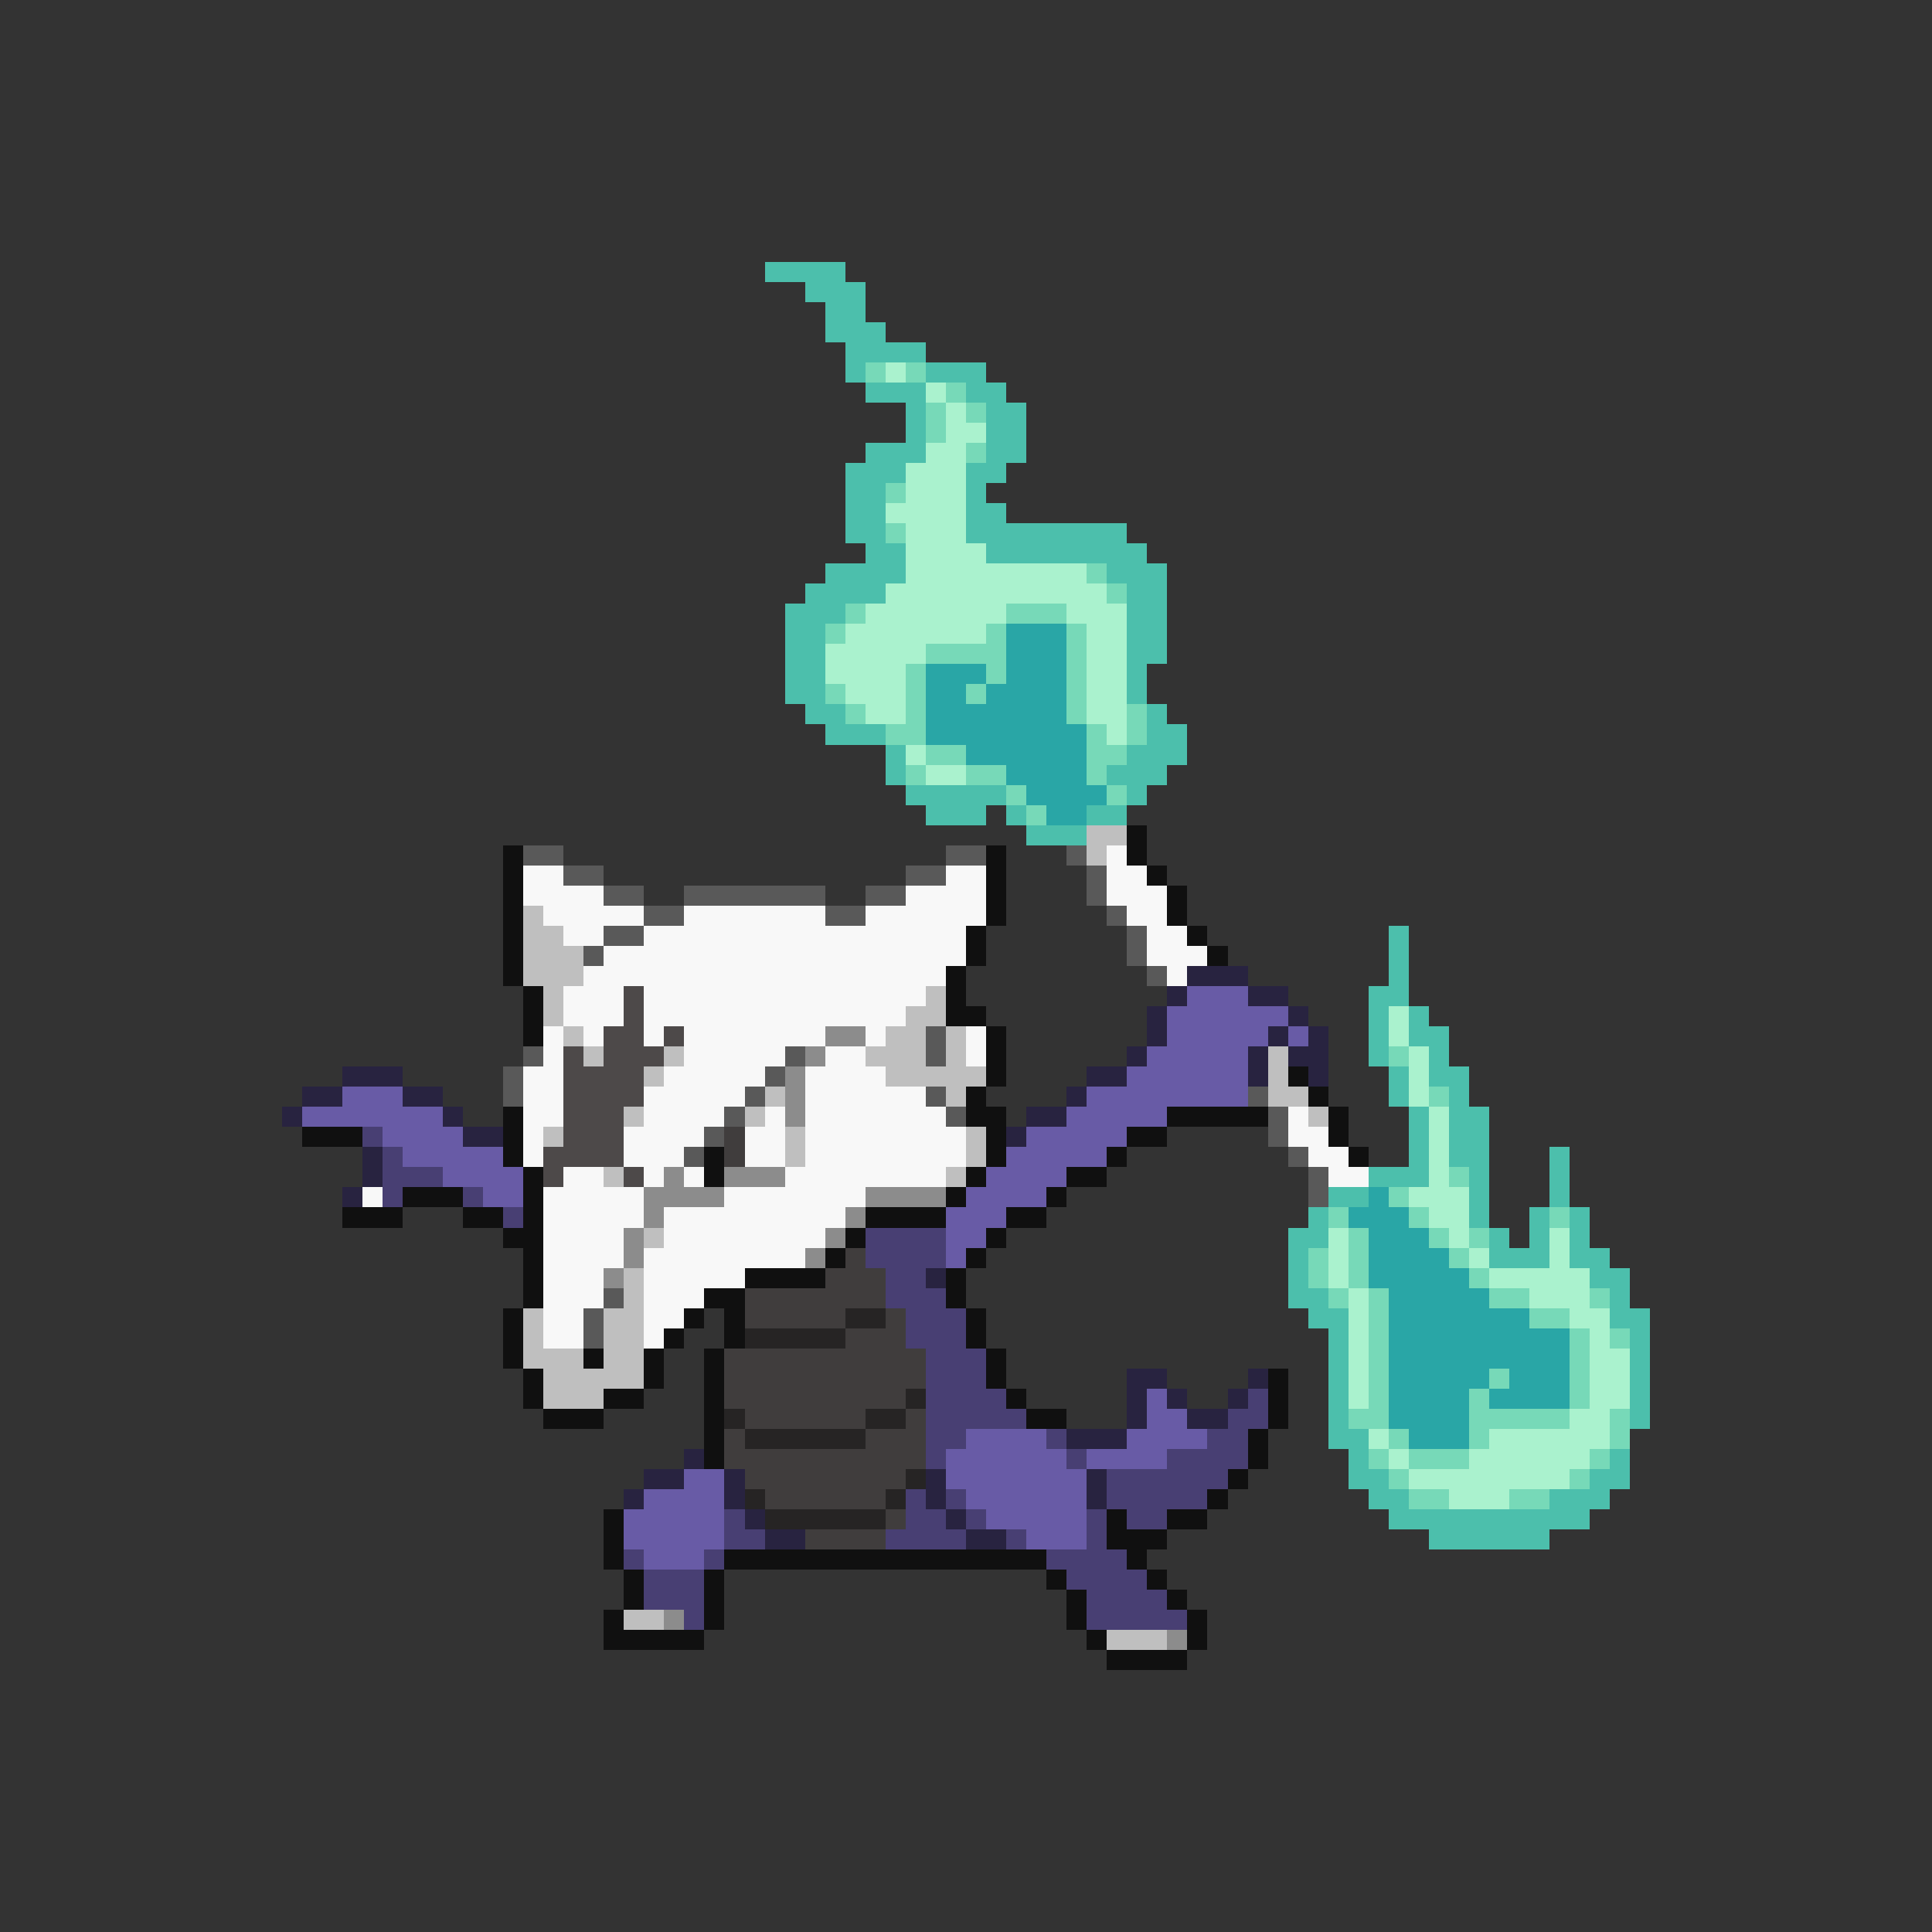 <svg xmlns="http://www.w3.org/2000/svg" viewBox="0 -0.5 96 96" shape-rendering="crispEdges">
<rect x="0" y="-0.5" width="96" height="96" fill="#333333" stroke="none"/>
<path stroke="#4cbfac" d="M38 13h4M40 14h3M41 15h2M41 16h3M42 17h4M42 18h1M46 18h3M43 19h3M48 19h2M45 20h1M49 20h2M45 21h1M49 21h2M43 22h3M49 22h2M42 23h3M48 23h2M42 24h2M48 24h1M42 25h2M48 25h2M42 26h2M48 26h8M43 27h2M49 27h8M41 28h4M55 28h3M40 29h4M56 29h2M39 30h3M56 30h2M39 31h2M56 31h2M39 32h2M56 32h2M39 33h2M56 33h1M39 34h2M56 34h1M40 35h2M57 35h1M41 36h3M57 36h2M44 37h1M56 37h3M44 38h1M55 38h3M45 39h5M56 39h1M46 40h3M50 40h1M54 40h2M51 41h3M69 46h1M69 47h1M69 48h1M68 49h2M68 50h1M70 50h1M68 51h1M70 51h2M68 52h1M71 52h1M69 53h1M71 53h2M69 54h1M72 54h1M70 55h1M72 55h2M70 56h1M72 56h2M70 57h1M72 57h2M77 57h1M68 58h3M73 58h1M77 58h1M66 59h2M73 59h1M77 59h1M65 60h1M73 60h1M76 60h1M78 60h1M64 61h2M74 61h1M76 61h1M78 61h1M64 62h1M74 62h3M78 62h2M64 63h1M79 63h2M64 64h2M80 64h1M65 65h2M80 65h2M66 66h1M81 66h1M66 67h1M81 67h1M66 68h1M81 68h1M66 69h1M81 69h1M66 70h1M81 70h1M66 71h2M67 72h1M80 72h1M67 73h2M79 73h2M68 74h2M77 74h3M69 75h10M71 76h6" />
<path stroke="#77d9b8" d="M43 18h1M45 18h1M47 19h1M46 20h1M48 20h1M46 21h1M48 22h1M44 24h1M44 26h1M54 28h1M55 29h1M42 30h1M50 30h3M41 31h1M49 31h1M53 31h1M46 32h4M53 32h1M45 33h1M49 33h1M53 33h1M41 34h1M45 34h1M48 34h1M53 34h1M42 35h1M45 35h1M53 35h1M56 35h1M44 36h2M54 36h1M56 36h1M46 37h2M54 37h2M45 38h1M48 38h2M54 38h1M50 39h1M55 39h1M51 40h1M69 52h1M71 54h1M72 58h1M69 59h1M66 60h1M70 60h1M77 60h1M67 61h1M71 61h1M73 61h1M65 62h1M67 62h1M72 62h1M65 63h1M67 63h1M73 63h1M66 64h1M68 64h1M74 64h2M79 64h1M68 65h1M76 65h2M68 66h1M78 66h1M80 66h1M68 67h1M78 67h1M68 68h1M74 68h1M78 68h1M68 69h1M73 69h1M78 69h1M67 70h2M73 70h5M80 70h1M69 71h1M73 71h1M80 71h1M68 72h1M70 72h3M79 72h1M69 73h1M78 73h1M70 74h2M75 74h2" />
<path stroke="#aaf2ce" d="M44 18h1M46 19h1M47 20h1M47 21h2M46 22h2M45 23h3M45 24h3M44 25h4M45 26h3M45 27h4M45 28h9M44 29h11M43 30h7M53 30h3M42 31h7M54 31h2M41 32h5M54 32h2M41 33h4M54 33h2M42 34h3M54 34h2M43 35h2M54 35h2M55 36h1M45 37h1M46 38h2M69 50h1M69 51h1M70 52h1M70 53h1M70 54h1M71 55h1M71 56h1M71 57h1M71 58h1M70 59h3M71 60h2M66 61h1M72 61h1M77 61h1M66 62h1M73 62h1M77 62h1M66 63h1M74 63h5M67 64h1M76 64h3M67 65h1M78 65h2M67 66h1M79 66h1M67 67h1M79 67h2M67 68h1M79 68h2M67 69h1M79 69h2M78 70h2M68 71h1M74 71h6M69 72h1M73 72h6M70 73h8M72 74h3" />
<path stroke="#29a6a6" d="M50 31h3M50 32h3M46 33h3M50 33h3M46 34h2M49 34h4M46 35h7M46 36h8M48 37h6M50 38h4M51 39h4M52 40h2M68 59h1M67 60h3M68 61h3M68 62h4M68 63h5M69 64h5M69 65h7M69 66h9M69 67h9M69 68h5M75 68h3M69 69h4M74 69h4M69 70h4M70 71h3" />
<path stroke="#bfbfbf" d="M54 41h2M54 42h1M26 45h1M26 46h2M26 47h3M26 48h3M27 49h1M46 49h1M27 50h1M45 50h2M28 51h1M44 51h2M47 51h1M29 52h1M33 52h1M43 52h3M47 52h1M63 52h1M32 53h1M44 53h5M63 53h1M38 54h1M47 54h1M63 54h2M31 55h1M37 55h1M65 55h1M27 56h1M39 56h1M48 56h1M39 57h1M48 57h1M30 58h1M47 58h1M32 61h1M31 63h1M31 64h1M26 65h1M30 65h2M26 66h1M30 66h2M26 67h3M30 67h2M27 68h5M27 69h3M31 80h2M55 81h3" />
<path stroke="#101010" d="M56 41h1M25 42h1M49 42h1M56 42h1M25 43h1M49 43h1M57 43h1M25 44h1M49 44h1M58 44h1M25 45h1M49 45h1M58 45h1M25 46h1M48 46h1M59 46h1M25 47h1M48 47h1M60 47h1M25 48h1M47 48h1M26 49h1M47 49h1M26 50h1M47 50h2M26 51h1M49 51h1M49 52h1M49 53h1M64 53h1M48 54h1M65 54h1M25 55h1M48 55h2M58 55h5M66 55h1M15 56h3M25 56h1M49 56h1M56 56h2M66 56h1M25 57h1M35 57h1M49 57h1M55 57h1M67 57h1M26 58h1M35 58h1M48 58h1M53 58h2M20 59h3M26 59h1M47 59h1M52 59h1M17 60h3M23 60h2M26 60h1M43 60h4M50 60h2M25 61h2M42 61h1M49 61h1M26 62h1M41 62h1M48 62h1M26 63h1M37 63h4M47 63h1M26 64h1M35 64h2M47 64h1M25 65h1M34 65h1M36 65h1M48 65h1M25 66h1M33 66h1M36 66h1M48 66h1M25 67h1M29 67h1M32 67h1M35 67h1M49 67h1M26 68h1M32 68h1M35 68h1M49 68h1M63 68h1M26 69h1M30 69h2M35 69h1M50 69h1M63 69h1M27 70h3M35 70h1M51 70h2M63 70h1M35 71h1M62 71h1M35 72h1M62 72h1M61 73h1M60 74h1M30 75h1M55 75h1M58 75h2M30 76h1M55 76h3M30 77h1M36 77h16M56 77h1M31 78h1M35 78h1M52 78h1M57 78h1M31 79h1M35 79h1M53 79h1M58 79h1M30 80h1M35 80h1M53 80h1M59 80h1M30 81h5M54 81h1M59 81h1M55 82h4" />
<path stroke="#595959" d="M26 42h2M47 42h2M53 42h1M28 43h2M45 43h2M54 43h1M30 44h2M34 44h7M43 44h2M54 44h1M32 45h2M41 45h2M55 45h1M30 46h2M56 46h1M29 47h1M56 47h1M57 48h1M46 51h1M26 52h1M39 52h1M46 52h1M25 53h1M38 53h1M25 54h1M37 54h1M46 54h1M62 54h1M36 55h1M47 55h1M63 55h1M35 56h1M63 56h1M34 57h1M64 57h1M65 58h1M65 59h1M30 64h1M29 65h1M29 66h1" />
<path stroke="#f8f8f8" d="M55 42h1M26 43h2M47 43h2M55 43h2M26 44h4M45 44h4M55 44h3M27 45h5M34 45h7M43 45h6M56 45h2M28 46h2M32 46h16M57 46h2M30 47h18M57 47h3M29 48h18M58 48h1M28 49h3M32 49h14M28 50h3M32 50h13M27 51h1M29 51h1M32 51h1M34 51h7M43 51h1M48 51h1M27 52h1M34 52h5M41 52h2M48 52h1M26 53h2M33 53h5M40 53h4M26 54h2M32 54h5M40 54h6M26 55h2M32 55h4M38 55h1M40 55h7M64 55h1M26 56h1M31 56h4M37 56h2M40 56h8M64 56h2M26 57h1M31 57h3M37 57h2M40 57h8M65 57h2M28 58h2M32 58h1M34 58h1M39 58h8M66 58h2M18 59h1M27 59h5M36 59h7M27 60h5M33 60h9M27 61h4M33 61h8M27 62h4M32 62h8M27 63h3M32 63h5M27 64h3M32 64h3M27 65h2M32 65h2M27 66h2M32 66h1" />
<path stroke="#282340" d="M59 48h3M58 49h1M62 49h2M57 50h1M64 50h1M57 51h1M63 51h1M65 51h1M56 52h1M62 52h1M64 52h2M17 53h3M54 53h2M62 53h1M65 53h1M15 54h2M20 54h2M53 54h1M14 55h1M22 55h1M51 55h2M23 56h2M50 56h1M18 57h1M18 58h1M17 59h1M46 63h1M56 68h2M62 68h1M56 69h1M58 69h1M61 69h1M56 70h1M59 70h2M53 71h3M34 72h1M32 73h2M36 73h1M46 73h1M54 73h1M31 74h1M36 74h1M46 74h1M54 74h1M37 75h1M47 75h1M38 76h2M48 76h2" />
<path stroke="#4d4949" d="M31 49h1M31 50h1M30 51h2M33 51h1M28 52h1M30 52h3M28 53h4M28 54h4M28 55h3M28 56h3M27 57h4M27 58h1M31 58h1" />
<path stroke="#685ba6" d="M59 49h3M58 50h6M58 51h5M64 51h1M57 52h5M56 53h6M17 54h3M54 54h8M15 55h7M53 55h5M19 56h4M51 56h5M20 57h5M50 57h5M22 58h4M49 58h4M24 59h2M48 59h4M47 60h3M47 61h2M47 62h1M57 69h1M57 70h2M48 71h4M56 71h4M47 72h6M54 72h4M34 73h2M47 73h7M32 74h4M48 74h6M31 75h5M49 75h5M31 76h5M51 76h3M32 77h3" />
<path stroke="#8c8c8c" d="M41 51h2M40 52h1M39 53h1M39 54h1M39 55h1M33 58h1M36 58h3M32 59h4M43 59h4M32 60h1M42 60h1M31 61h1M41 61h1M31 62h1M40 62h1M30 63h1M33 80h1M58 81h1" />
<path stroke="#483f73" d="M18 56h1M19 57h1M19 58h3M19 59h1M23 59h1M25 60h1M43 61h4M43 62h4M44 63h2M44 64h3M45 65h3M45 66h3M46 67h3M46 68h3M46 69h4M62 69h1M46 70h5M61 70h2M46 71h2M52 71h1M60 71h2M46 72h1M53 72h1M58 72h4M55 73h6M45 74h1M47 74h1M55 74h5M36 75h1M45 75h2M48 75h1M54 75h1M56 75h2M36 76h2M44 76h4M50 76h1M54 76h1M31 77h1M35 77h1M52 77h4M32 78h3M53 78h4M32 79h3M54 79h4M34 80h1M54 80h5" />
<path stroke="#403d3d" d="M36 56h1M36 57h1M42 62h1M41 63h3M37 64h7M37 65h5M44 65h1M42 66h3M36 67h10M36 68h10M36 69h9M37 70h6M45 70h1M36 71h1M43 71h3M36 72h10M37 73h8M38 74h6M44 75h1M40 76h4" />
<path stroke="#262424" d="M42 65h2M37 66h5M45 69h1M36 70h1M43 70h2M37 71h6M45 73h1M37 74h1M44 74h1M38 75h6" />
</svg>